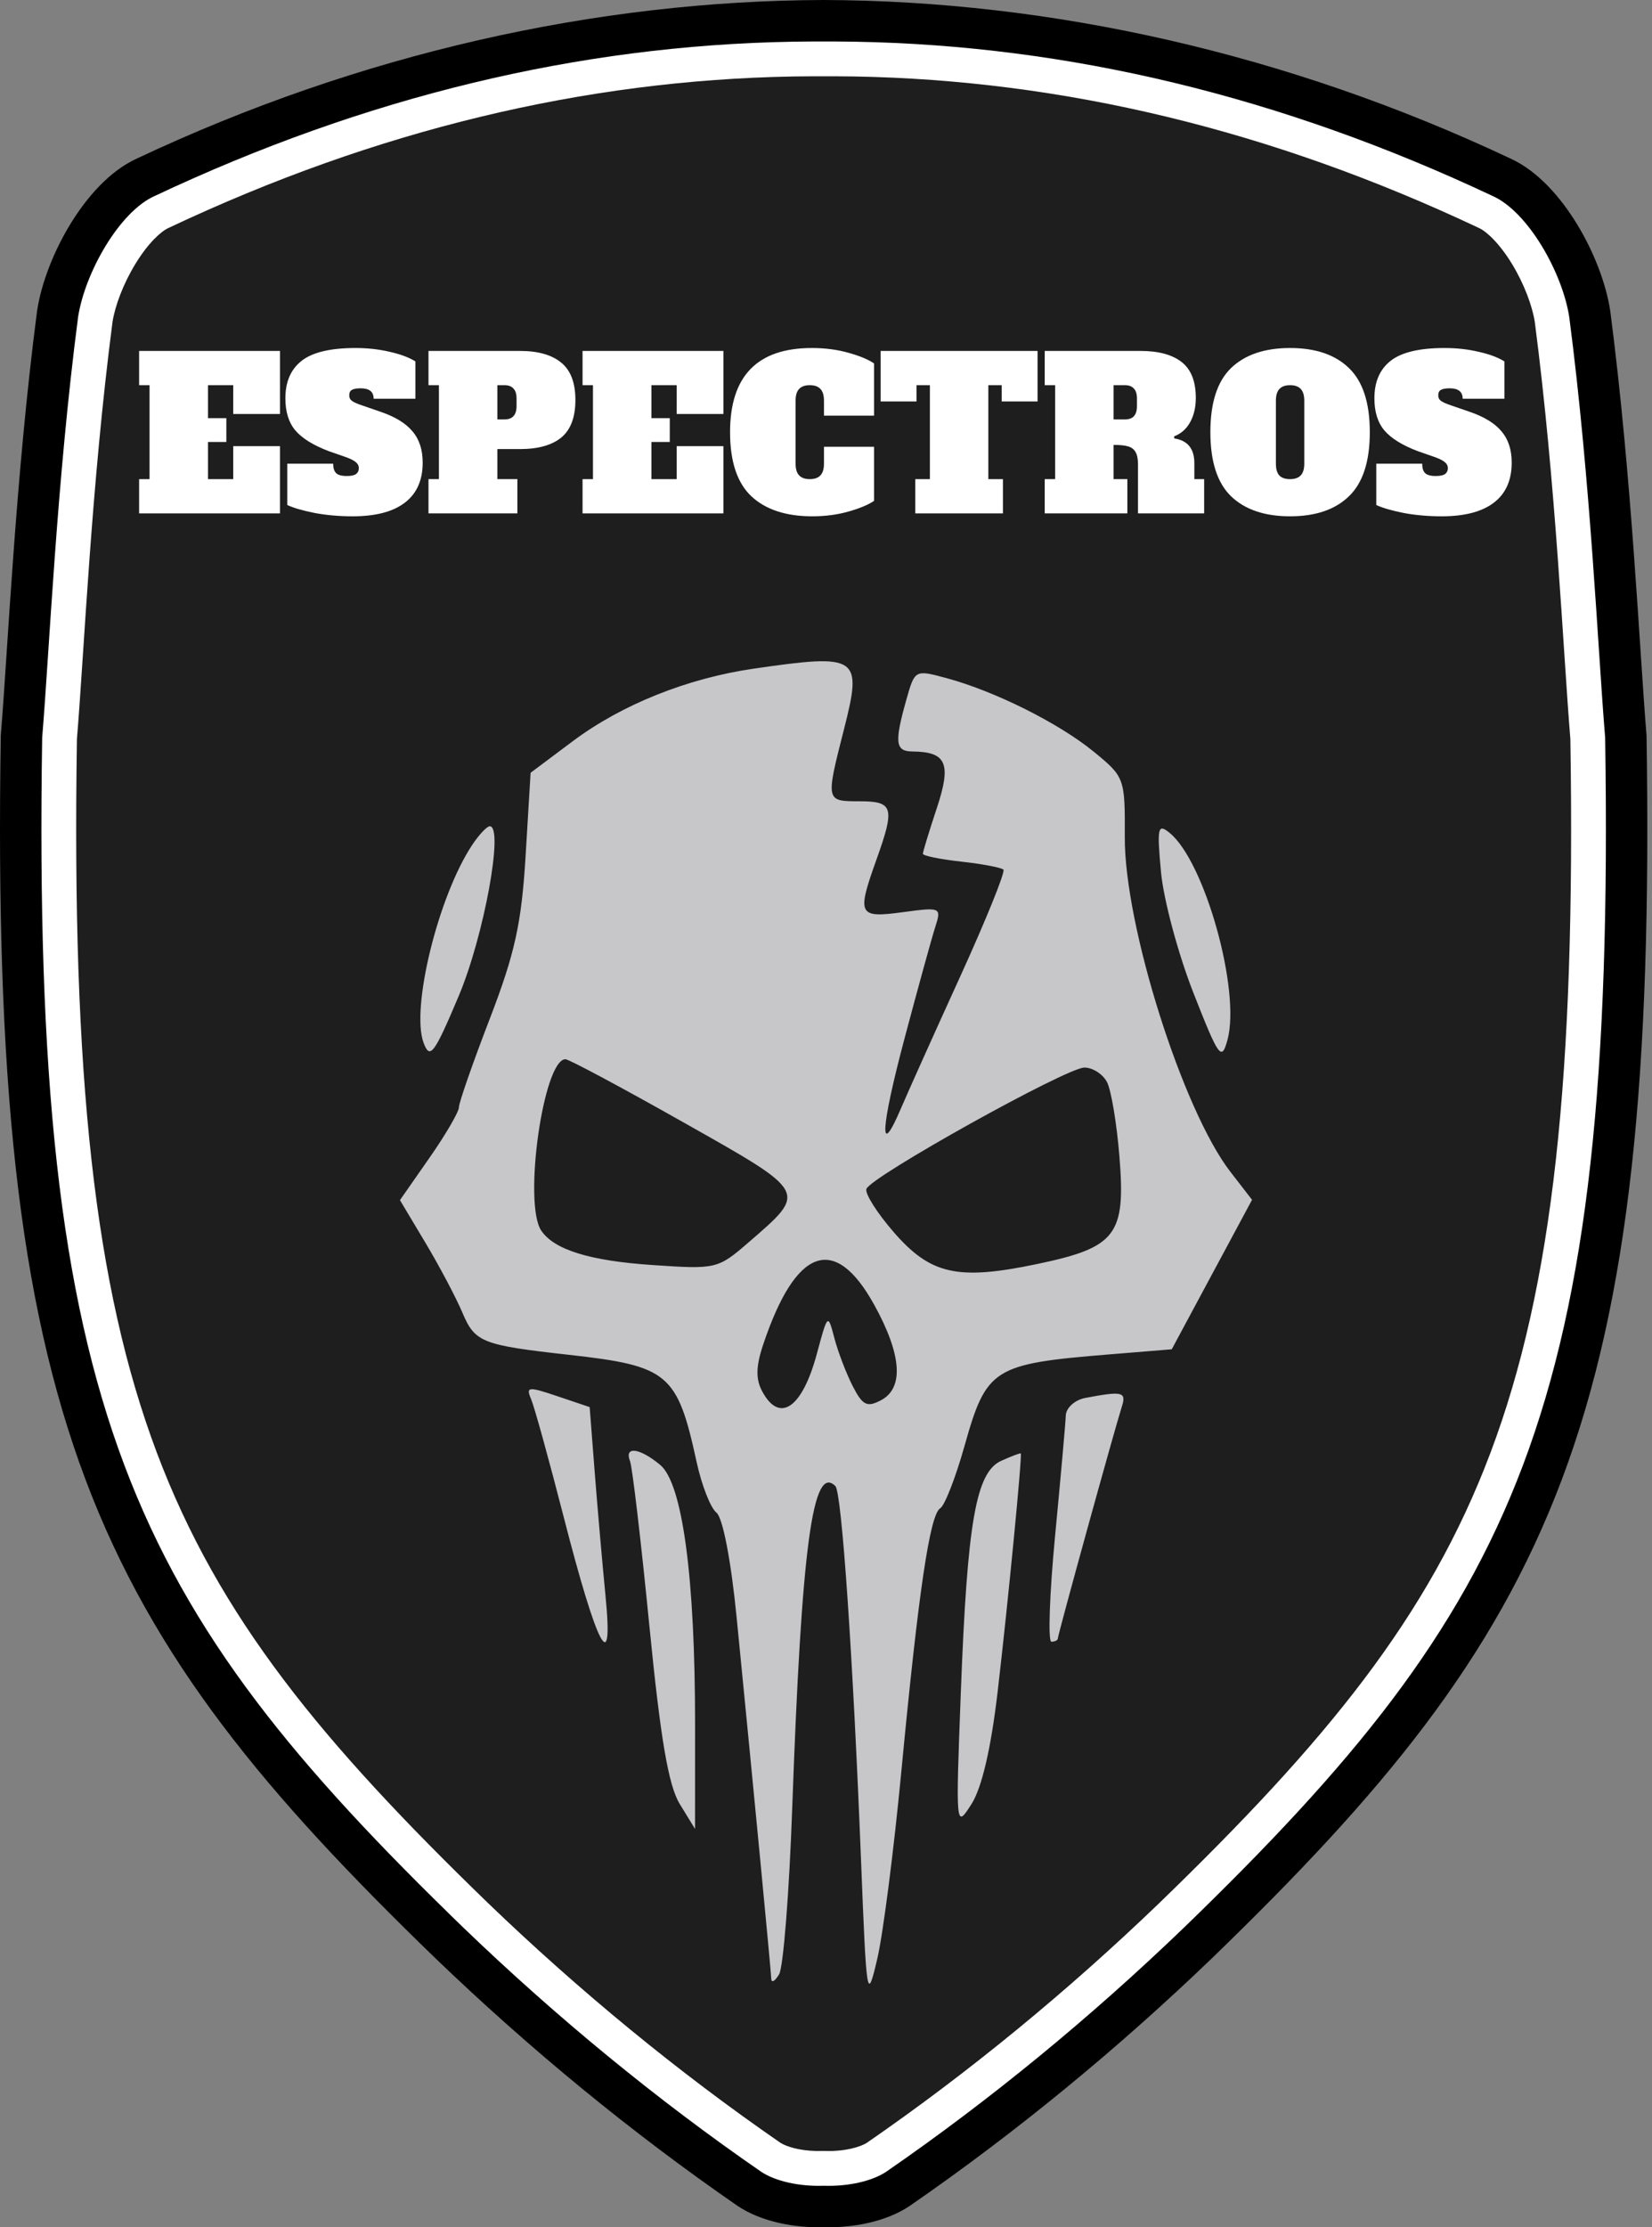 <svg width="95" height="128" viewBox="0 0 95 128" fill="none" xmlns="http://www.w3.org/2000/svg">
<rect x="0" y="0" width="95" height="128" fill="#808080" stroke="none"/>
<path d="M47.365 0C60.411 0.042 74.022 3.057 86.881 9.121C88.462 9.848 89.763 11.369 90.685 12.877C91.633 14.428 92.349 16.244 92.597 17.852C93.846 27.429 94.281 37.395 94.686 42.265C94.998 61.787 93.712 74.683 89.814 85.029C85.9 95.421 79.415 103.132 69.727 112.507C64.278 117.746 58.391 122.581 52.304 126.779C50.925 127.698 49.017 128.04 47.365 127.996C45.714 128.04 43.806 127.699 42.426 126.779C36.34 122.582 30.453 117.747 25.004 112.507C15.317 103.132 8.832 95.422 4.917 85.03C1.019 74.683 -0.267 61.787 0.045 42.265C0.45 37.396 0.885 27.43 2.134 17.853C2.382 16.245 3.098 14.429 4.046 12.877C4.968 11.37 6.269 9.848 7.85 9.121C20.709 3.058 34.32 0.042 47.365 0Z" fill="black"/>
<path d="M47.98 2.384L49.153 2.396L49.16 2.397C61.429 2.611 73.68 5.534 85.848 11.27L85.86 11.274L85.877 11.282L85.888 11.287L85.887 11.288C86.838 11.726 87.829 12.775 88.651 14.119C89.464 15.45 90.045 16.962 90.238 18.198L90.242 18.224C91.475 27.689 91.886 37.318 92.302 42.345L92.305 42.379L92.306 42.412C92.613 61.836 91.314 74.289 87.585 84.19C83.858 94.081 77.681 101.493 68.07 110.794L68.067 110.796C62.711 115.946 56.943 120.683 50.973 124.801L50.964 124.807L50.955 124.814C50.12 125.362 48.761 125.658 47.388 125.614H47.379L47.366 125.613L47.354 125.614H47.344C45.969 125.658 44.605 125.361 43.771 124.81L43.762 124.804L43.754 124.798C37.786 120.68 32.02 115.946 26.665 110.797L26.662 110.794C17.051 101.493 10.873 94.081 7.147 84.19C3.417 74.289 2.118 61.836 2.425 42.412L2.426 42.379L2.429 42.346C2.845 37.319 3.257 27.689 4.49 18.224L4.494 18.198C4.687 16.962 5.268 15.45 6.081 14.12C6.906 12.77 7.903 11.715 8.858 11.281L8.863 11.279L8.867 11.277C21.041 5.537 33.298 2.611 45.573 2.397L45.58 2.396L46.752 2.384H47.98Z" fill="white"/>
<path d="M47.959 4.384L49.124 4.395C61.096 4.603 73.076 7.457 85.012 13.086L85.028 13.094L85.036 13.097L85.039 13.099L85.046 13.102C85.468 13.293 86.204 13.95 86.945 15.162C87.644 16.307 88.112 17.567 88.259 18.495C89.481 27.878 89.882 37.326 90.306 42.477C90.611 61.824 89.303 73.956 85.713 83.484C82.146 92.955 76.225 100.118 66.678 109.356C61.401 114.43 55.722 119.093 49.85 123.145C49.474 123.388 48.574 123.651 47.451 123.615L47.407 123.613L47.366 123.612L47.325 123.613L47.281 123.615C46.289 123.647 45.473 123.446 45.037 123.232L44.873 123.141C39.004 119.09 33.326 114.427 28.05 109.354C18.505 100.117 12.586 92.954 9.019 83.484C5.43 73.956 4.12 61.825 4.424 42.477C4.849 37.327 5.249 27.879 6.471 18.495C6.619 17.567 7.088 16.308 7.788 15.163C8.529 13.95 9.265 13.294 9.686 13.102L9.693 13.099L9.7 13.096L9.71 13.091L9.709 13.09H9.712L9.72 13.086C21.657 7.457 33.637 4.604 45.608 4.396L45.607 4.395L46.773 4.384H47.959Z" fill="#1F1E1F"/>
<path fill-rule="evenodd" clip-rule="evenodd" d="M43.345 38.427C39.522 38.981 35.751 40.492 32.938 42.596L30.513 44.411L30.226 49.175C29.992 53.064 29.613 54.786 28.165 58.548C27.188 61.083 26.39 63.373 26.39 63.636C26.39 63.899 25.627 65.207 24.695 66.542L23 68.971L24.46 71.413C25.264 72.756 26.225 74.571 26.595 75.446C27.315 77.144 27.715 77.302 32.696 77.858C38.451 78.499 38.95 78.918 40.065 84.043C40.353 85.365 40.863 86.664 41.2 86.93C41.562 87.217 42.035 89.66 42.357 92.913C43.364 103.109 44.335 113.234 44.352 113.716C44.361 113.979 44.565 113.863 44.805 113.458C45.046 113.054 45.385 108.75 45.558 103.894C46.098 88.845 46.732 84.115 48.039 85.403C48.406 85.765 49.05 95.164 49.519 107.021C49.831 114.892 49.86 115.069 50.445 112.587C50.778 111.176 51.401 106.334 51.83 101.827C52.817 91.47 53.471 87.044 54.068 86.68C54.327 86.523 54.956 84.911 55.465 83.099C56.722 78.629 57.113 78.381 63.743 77.84L67.382 77.543L69.691 73.247L72 68.952L70.755 67.343C68.005 63.788 64.658 53.19 64.682 48.109C64.698 44.714 64.675 44.652 62.887 43.192C60.88 41.553 57.19 39.713 54.416 38.967C52.612 38.482 52.607 38.485 52.115 40.233C51.428 42.67 51.488 43.179 52.464 43.187C54.435 43.204 54.725 43.875 53.87 46.45C53.43 47.775 53.071 48.952 53.071 49.066C53.071 49.179 54.064 49.383 55.278 49.517C56.492 49.652 57.583 49.859 57.703 49.977C57.822 50.096 56.702 52.864 55.213 56.13C53.723 59.397 52.193 62.802 51.811 63.697C50.53 66.704 50.628 64.893 52.033 59.614C52.8 56.734 53.59 53.869 53.79 53.248C54.144 52.148 54.098 52.128 51.914 52.423C49.352 52.769 49.261 52.587 50.403 49.396C51.476 46.398 51.374 46.049 49.432 46.049C47.474 46.049 47.477 46.062 48.533 41.915C49.605 37.711 49.369 37.553 43.345 38.427ZM27.153 48.559C25.202 51.5 23.617 57.953 24.36 59.933C24.725 60.906 24.965 60.586 26.375 57.249C27.827 53.811 28.987 47.484 28.165 47.484C28.001 47.484 27.546 47.968 27.153 48.559ZM66.764 50.114C66.91 51.692 67.746 54.812 68.624 57.048C70.093 60.792 70.247 61.006 70.587 59.763C71.358 56.937 69.283 49.514 67.263 47.867C66.579 47.309 66.527 47.543 66.764 50.114ZM39.323 64.513C46.503 68.565 46.444 68.458 43.056 71.391C41.277 72.93 41.194 72.95 37.52 72.701C33.918 72.458 31.872 71.825 31.127 70.725C30.074 69.171 31.247 60.873 32.518 60.873C32.715 60.873 35.777 62.511 39.323 64.513ZM63.66 62.188C63.9 62.648 64.222 64.578 64.375 66.476C64.74 70.985 64.194 71.693 59.611 72.649C55.064 73.598 53.511 73.249 51.388 70.803C50.437 69.708 49.732 68.595 49.822 68.33C50.059 67.629 61.337 61.352 62.359 61.352C62.835 61.352 63.42 61.728 63.66 62.188ZM50.27 74.981C51.857 77.849 51.994 79.769 50.662 80.471C49.858 80.896 49.602 80.767 49.032 79.651C48.66 78.924 48.187 77.683 47.98 76.894C47.609 75.475 47.598 75.485 46.974 77.802C46.135 80.918 44.839 81.817 43.841 79.978C43.45 79.259 43.463 78.538 43.889 77.267C45.758 71.685 48.002 70.88 50.27 74.981ZM30.541 80.405C30.727 80.841 31.57 83.887 32.415 87.175C34.354 94.731 35.291 96.5 34.821 91.718C34.64 89.877 34.361 86.682 34.2 84.618L33.909 80.865L32.055 80.24C30.375 79.672 30.233 79.687 30.541 80.405ZM62.409 80.339C61.809 80.453 61.305 80.908 61.289 81.35C61.273 81.792 60.997 84.898 60.675 88.251C60.354 91.604 60.258 94.348 60.462 94.348C60.666 94.348 60.833 94.262 60.833 94.157C60.833 93.947 64.081 82.19 64.512 80.839C64.784 79.987 64.554 79.932 62.409 80.339ZM36.23 83.971C36.363 84.313 36.863 88.563 37.341 93.416C37.983 99.931 38.44 102.614 39.089 103.673L39.969 105.108L39.971 99.118C39.974 90.653 39.248 85.25 37.964 84.186C36.775 83.201 35.887 83.091 36.23 83.971ZM57.579 83.951C56.124 84.607 55.628 87.433 55.255 97.217C54.955 105.082 54.957 105.103 55.869 103.673C56.462 102.743 56.99 100.475 57.371 97.217C57.969 92.098 58.791 83.637 58.7 83.528C58.672 83.495 58.168 83.686 57.579 83.951Z" fill="#C7C6C9"/>
<path d="M8 29.504V27.536H8.6V22.136H8V20.168H16.1V23.792H13.412V22.136H11.96V24.032H13.016V25.4H11.96V27.536H13.412V25.64H16.1V29.504H8Z" fill="white"/>
<path d="M20.275 29.672C19.507 29.672 18.779 29.608 18.091 29.48C17.411 29.344 16.887 29.192 16.519 29.024V26.648H19.159C19.159 26.896 19.215 27.076 19.327 27.188C19.439 27.3 19.643 27.356 19.939 27.356C20.187 27.356 20.363 27.32 20.467 27.248C20.579 27.168 20.635 27.052 20.635 26.9C20.635 26.772 20.583 26.664 20.479 26.576C20.375 26.48 20.195 26.384 19.939 26.288L18.907 25.928C18.019 25.592 17.379 25.196 16.987 24.74C16.603 24.284 16.411 23.668 16.411 22.892C16.411 21.948 16.719 21.232 17.335 20.744C17.959 20.248 18.995 20 20.443 20C21.139 20 21.791 20.072 22.399 20.216C23.015 20.352 23.511 20.536 23.887 20.768V22.916H21.487C21.487 22.516 21.239 22.316 20.743 22.316C20.503 22.316 20.331 22.348 20.227 22.412C20.131 22.468 20.083 22.572 20.083 22.724C20.083 22.86 20.139 22.968 20.251 23.048C20.371 23.128 20.563 23.212 20.827 23.3L21.871 23.66C22.719 23.948 23.335 24.324 23.719 24.788C24.111 25.244 24.307 25.844 24.307 26.588C24.307 27.604 23.963 28.372 23.275 28.892C22.595 29.412 21.595 29.672 20.275 29.672Z" fill="white"/>
<path d="M24.641 27.536H25.241V22.136H24.641V20.168H29.909C30.941 20.168 31.729 20.392 32.273 20.84C32.817 21.28 33.089 21.996 33.089 22.988C33.089 23.98 32.817 24.7 32.273 25.148C31.729 25.588 30.941 25.808 29.909 25.808H28.601V27.536H29.753V29.504H24.641V27.536ZM29.009 24.104C29.473 24.104 29.705 23.848 29.705 23.336V22.904C29.705 22.64 29.645 22.448 29.525 22.328C29.413 22.2 29.241 22.136 29.009 22.136H28.601V24.104H29.009Z" fill="white"/>
<path d="M33.5 29.504V27.536H34.1V22.136H33.5V20.168H41.6V23.792H38.912V22.136H37.46V24.032H38.516V25.4H37.46V27.536H38.912V25.64H41.6V29.504H33.5Z" fill="white"/>
<path d="M46.711 29.672C45.199 29.672 44.031 29.288 43.207 28.52C42.391 27.752 41.983 26.524 41.983 24.836C41.983 21.612 43.551 20 46.687 20C47.447 20 48.151 20.092 48.799 20.276C49.455 20.46 49.943 20.664 50.263 20.888V23.888H47.383V23.024C47.383 22.72 47.315 22.496 47.179 22.352C47.043 22.208 46.839 22.136 46.567 22.136C46.295 22.136 46.091 22.208 45.955 22.352C45.819 22.496 45.751 22.72 45.751 23.024V26.648C45.751 26.952 45.819 27.176 45.955 27.32C46.091 27.464 46.295 27.536 46.567 27.536C46.839 27.536 47.043 27.464 47.179 27.32C47.315 27.176 47.383 26.952 47.383 26.648V25.676H50.263V28.784C49.935 29.008 49.447 29.212 48.799 29.396C48.159 29.58 47.463 29.672 46.711 29.672Z" fill="white"/>
<path d="M59.667 23.072H57.603V22.136H56.835V27.536H57.675V29.504H52.635V27.536H53.475V22.136H52.707V23.072H50.643V20.168H59.667V23.072Z" fill="white"/>
<path d="M60.078 27.536H60.678V22.136H60.078V20.168H65.586C66.618 20.168 67.406 20.38 67.95 20.804C68.494 21.228 68.766 21.916 68.766 22.868C68.766 23.404 68.658 23.868 68.442 24.26C68.226 24.652 67.918 24.924 67.518 25.076L67.53 25.196C68.298 25.316 68.682 25.788 68.682 26.612V27.536H69.246V29.504H65.442V26.684C65.442 26.372 65.394 26.136 65.298 25.976C65.21 25.816 65.066 25.708 64.866 25.652C64.674 25.596 64.398 25.568 64.038 25.568V27.536H64.83V29.504H60.078V27.536ZM64.686 24.104C64.918 24.104 65.09 24.044 65.202 23.924C65.322 23.796 65.382 23.6 65.382 23.336V22.904C65.382 22.64 65.322 22.448 65.202 22.328C65.09 22.2 64.918 22.136 64.686 22.136H64.038V24.104H64.686Z" fill="white"/>
<path d="M74.188 29.672C72.724 29.672 71.592 29.288 70.792 28.52C70 27.752 69.604 26.524 69.604 24.836C69.604 23.148 70 21.92 70.792 21.152C71.592 20.384 72.724 20 74.188 20C75.652 20 76.78 20.384 77.572 21.152C78.372 21.92 78.772 23.148 78.772 24.836C78.772 26.524 78.372 27.752 77.572 28.52C76.78 29.288 75.652 29.672 74.188 29.672ZM74.188 27.536C74.46 27.536 74.664 27.464 74.8 27.32C74.936 27.176 75.004 26.952 75.004 26.648V23.024C75.004 22.72 74.936 22.496 74.8 22.352C74.664 22.208 74.46 22.136 74.188 22.136C73.916 22.136 73.712 22.208 73.576 22.352C73.44 22.496 73.372 22.72 73.372 23.024V26.648C73.372 26.96 73.44 27.188 73.576 27.332C73.712 27.468 73.916 27.536 74.188 27.536Z" fill="white"/>
<path d="M82.9 29.672C82.132 29.672 81.404 29.608 80.716 29.48C80.036 29.344 79.512 29.192 79.144 29.024V26.648H81.784C81.784 26.896 81.84 27.076 81.952 27.188C82.064 27.3 82.268 27.356 82.564 27.356C82.812 27.356 82.988 27.32 83.092 27.248C83.204 27.168 83.26 27.052 83.26 26.9C83.26 26.772 83.208 26.664 83.104 26.576C83 26.48 82.82 26.384 82.564 26.288L81.532 25.928C80.644 25.592 80.004 25.196 79.612 24.74C79.228 24.284 79.036 23.668 79.036 22.892C79.036 21.948 79.344 21.232 79.96 20.744C80.584 20.248 81.62 20 83.068 20C83.764 20 84.416 20.072 85.024 20.216C85.64 20.352 86.136 20.536 86.512 20.768V22.916H84.112C84.112 22.516 83.864 22.316 83.368 22.316C83.128 22.316 82.956 22.348 82.852 22.412C82.756 22.468 82.708 22.572 82.708 22.724C82.708 22.86 82.764 22.968 82.876 23.048C82.996 23.128 83.188 23.212 83.452 23.3L84.496 23.66C85.344 23.948 85.96 24.324 86.344 24.788C86.736 25.244 86.932 25.844 86.932 26.588C86.932 27.604 86.588 28.372 85.9 28.892C85.22 29.412 84.22 29.672 82.9 29.672Z" fill="white"/>
</svg>
